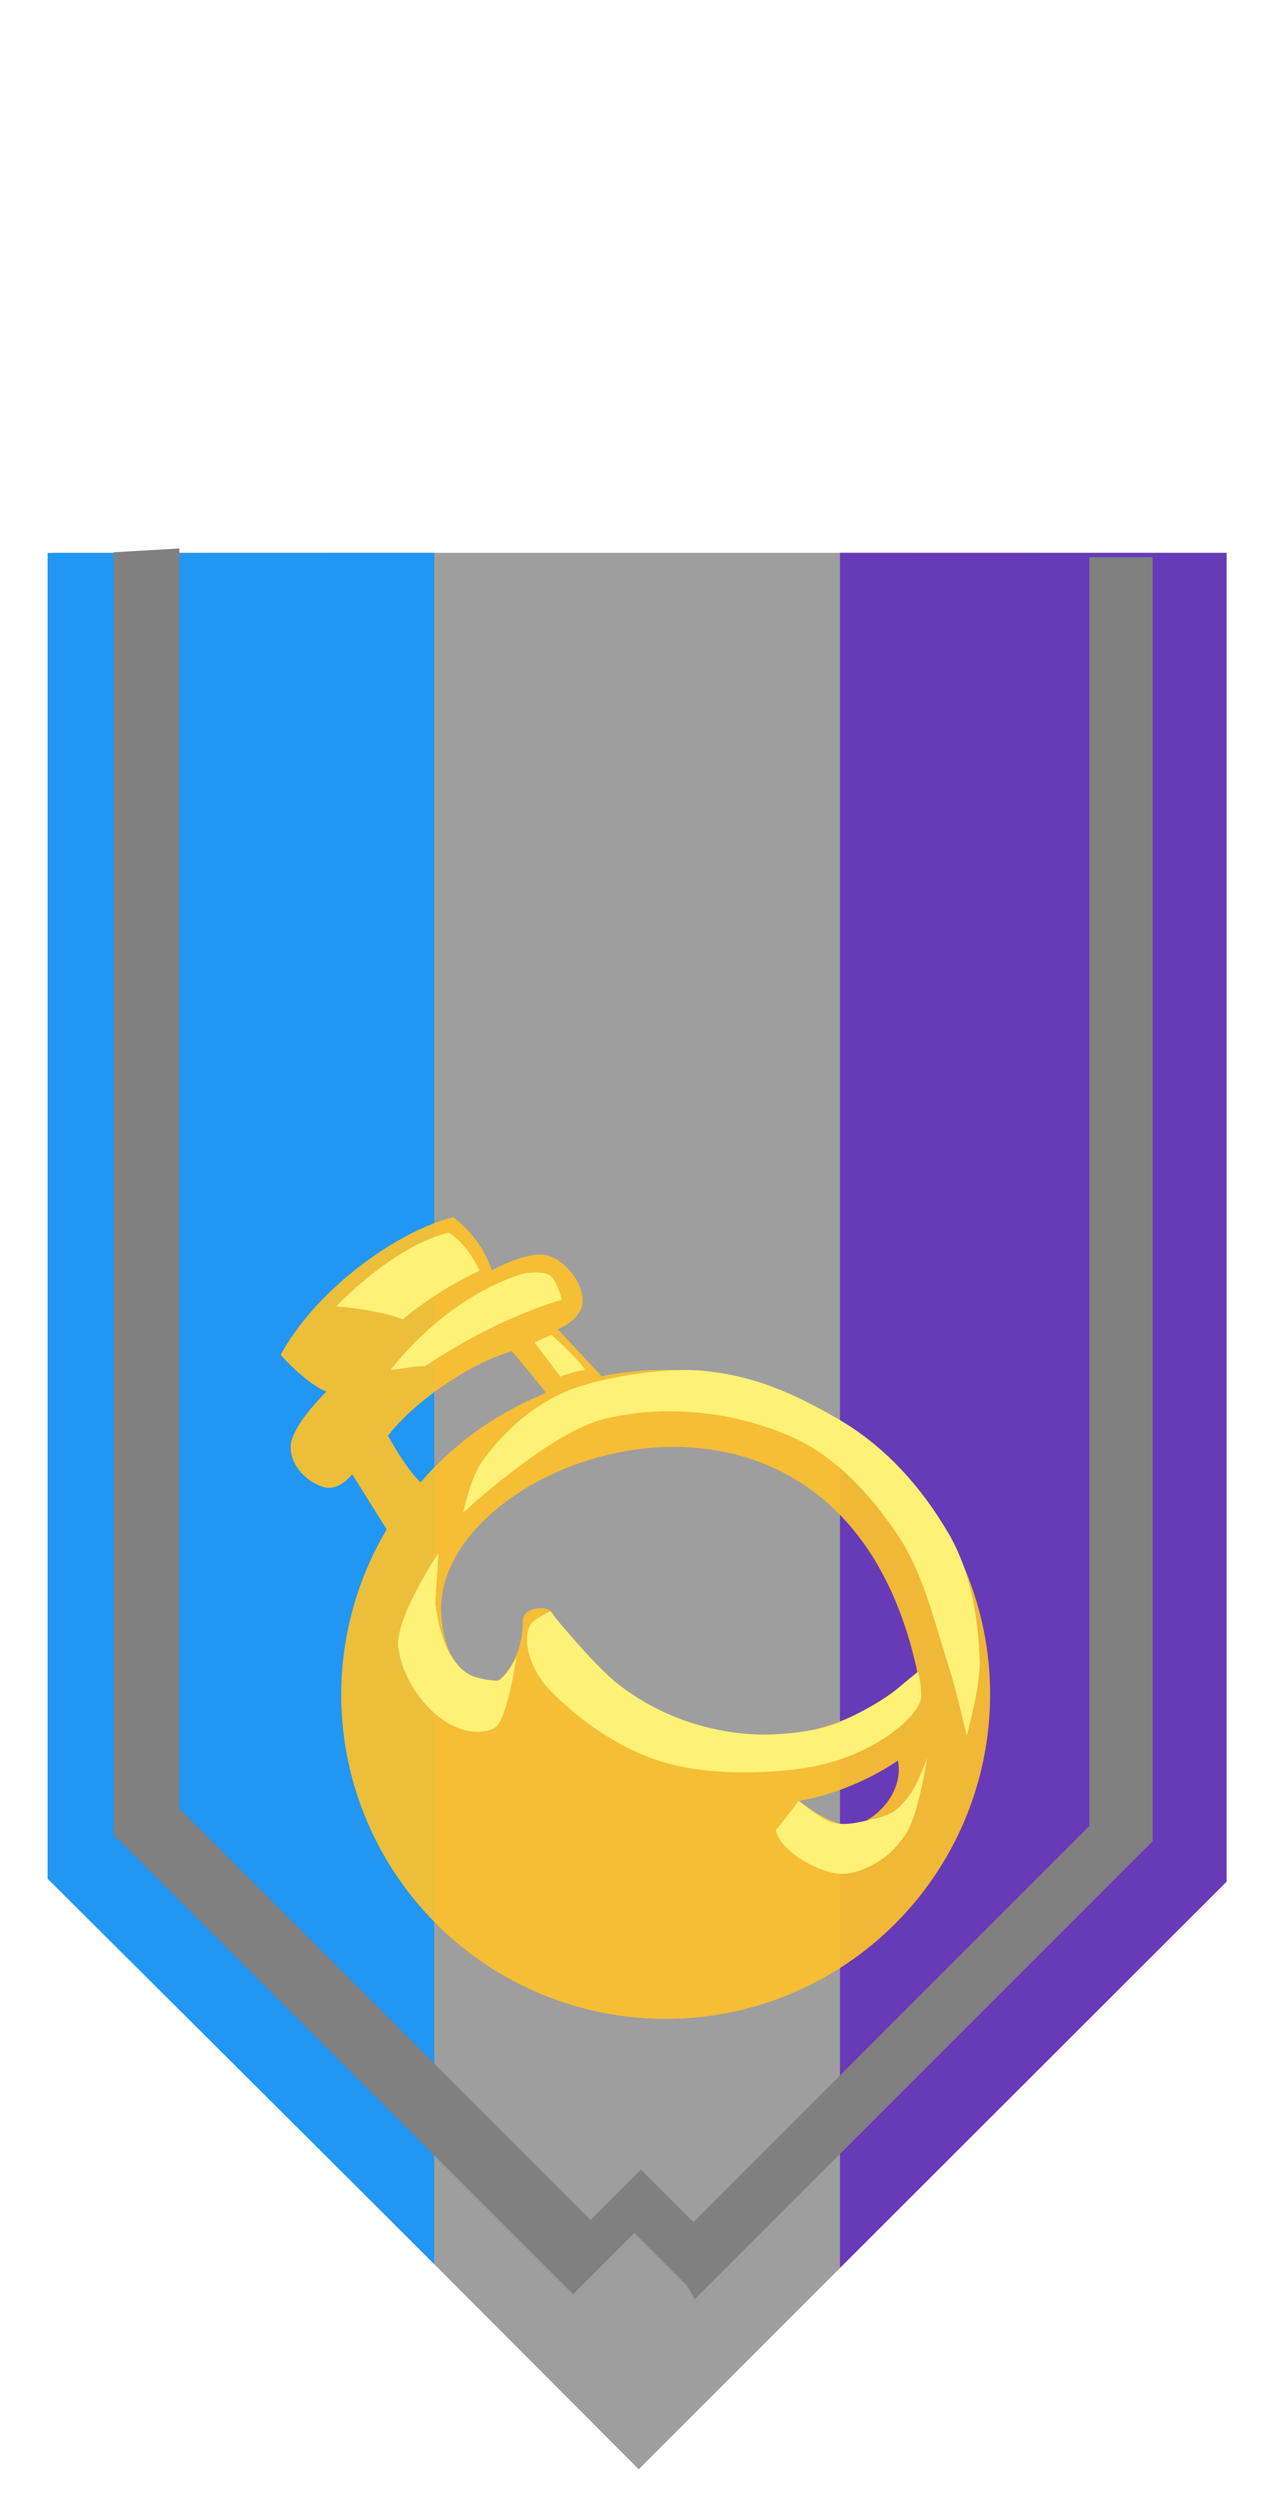 <?xml version="1.0" encoding="UTF-8" standalone="no"?>
<svg
   xmlns:dc="http://purl.org/dc/elements/1.1/"
   xmlns:cc="http://creativecommons.org/ns#"
   xmlns:rdf="http://www.w3.org/1999/02/22-rdf-syntax-ns#"
   xmlns:svg="http://www.w3.org/2000/svg"
   xmlns="http://www.w3.org/2000/svg"
   xmlns:sodipodi="http://sodipodi.sourceforge.net/DTD/sodipodi-0.dtd"
   xmlns:inkscape="http://www.inkscape.org/namespaces/inkscape"
   id="Layer_1"
   data-name="Layer 1"
   viewBox="0 0 102.312 202"
   version="1.1"
   inkscape:version="0.91 r13725"
   sodipodi:docname="icon_triclass_kabal_banner.svg"
   width="102.312"
   height="202">
  <defs
     id="defs4143">
    <filter
       style="color-interpolation-filters:sRGB;"
       inkscape:label="Drop Shadow"
       id="filter7865">
      <feFlood
         flood-opacity="0.498"
         flood-color="rgb(0,0,0)"
         result="flood"
         id="feFlood7867" />
      <feComposite
         in="flood"
         in2="SourceGraphic"
         operator="in"
         result="composite1"
         id="feComposite7869" />
      <feGaussianBlur
         in="composite1"
         stdDeviation="0.5"
         result="blur"
         id="feGaussianBlur7871" />
      <feOffset
         dx="1.38778e-016"
         dy="0"
         result="offset"
         id="feOffset7873" />
      <feComposite
         in="SourceGraphic"
         in2="offset"
         operator="over"
         result="composite2"
         id="feComposite7875" />
    </filter>
  </defs>
  <sodipodi:namedview
     pagecolor="#ffffff"
     bordercolor="#666666"
     borderopacity="1"
     objecttolerance="10"
     gridtolerance="10"
     guidetolerance="10"
     inkscape:pageopacity="0"
     inkscape:pageshadow="2"
     inkscape:window-width="1680"
     inkscape:window-height="987"
     id="namedview4145"
     showgrid="false"
     fit-margin-top="10"
     fit-margin-bottom="10"
     fit-margin-left="14"
     fit-margin-right="14"
     inkscape:zoom="2"
     inkscape:cx="-170.63566"
     inkscape:cy="153.55135"
     inkscape:window-x="-8"
     inkscape:window-y="-8"
     inkscape:window-maximized="1"
     inkscape:current-layer="Layer_1"
     borderlayer="true"
     showguides="false"
     units="px">
    <sodipodi:guide
       position="51.619,228.042"
       orientation="-101.246,0"
       id="guide4158" />
    <sodipodi:guide
       position="-97.067,49.991"
       orientation="0,-102.312"
       id="guide4160" />
  </sodipodi:namedview>
  <title
     id="title4141">icon-classic</title>
  <path
     style="fill:#ffc107;fill-opacity:1;fill-rule:evenodd;stroke:none;stroke-width:1px;stroke-linecap:butt;stroke-linejoin:miter;stroke-opacity:1"
     d="m 240.217,-140.378 -0.008,51.988 c 4.753,-6.762 12.373,-6.111 13.487,-17.94 0.907,-6.882 -9.289,-20.557 -13.479,-34.048 z"
     id="path4157"
     inkscape:connector-curvature="0"
     sodipodi:nodetypes="cccc" />
  <path
     style="fill:#ffc107;fill-opacity:1;fill-rule:evenodd;stroke:none;stroke-width:1px;stroke-linecap:butt;stroke-linejoin:miter;stroke-opacity:1"
     d="m 242.588,-78.739 c -3.089,-11.92 23.576,-12.337 12.963,-38.309 1.548,-4.123 16.153,-18.224 27.62,-10.924 -25.428,4.414 -13.058,19.407 -18.344,30.711 -6.524,10.48 -15.027,6.326 -22.239,18.522 z"
     id="path4159"
     inkscape:connector-curvature="0"
     sodipodi:nodetypes="ccccc" />
  <path
     style="fill:#ffc107;fill-opacity:1;fill-rule:evenodd;stroke:none;stroke-width:1px;stroke-linecap:butt;stroke-linejoin:miter;stroke-opacity:1"
     d="m 253.077,-120.345 c 0,0 -0.771,-8.991 5.771,-14.222 -6.856,1.777 -10.306,7.008 -10.306,7.008 1.103,4.379 4.535,7.214 4.535,7.214 z"
     id="path4161"
     inkscape:connector-curvature="0"
     sodipodi:nodetypes="cccc" />
  <path
     style="fill:#ff6f00;fill-opacity:1;fill-rule:evenodd;stroke:none;stroke-width:1px;stroke-linecap:butt;stroke-linejoin:miter;stroke-opacity:1"
     d="m 283.17,-127.972 c -15.667,9.141 -2.187,24.868 -11.336,34.421 -12.654,13.47 -20.51,3.828 -29.269,14.84 5.258,-11.866 17.52,-9.531 22.055,-18.55 5.359,-9.638 -7.124,-26.588 18.55,-30.711 z"
     id="path4163"
     inkscape:connector-curvature="0"
     sodipodi:nodetypes="ccccc" />
  <path
     style="fill:#ff6f00;fill-opacity:1;fill-rule:evenodd;stroke:none;stroke-width:1px;stroke-linecap:butt;stroke-linejoin:miter;stroke-opacity:1"
     d="m 253.078,-120.344 c -0.782,-9.387 5.77,-14.223 5.77,-14.223 -1.52,5.496 -0.618,9.687 -0.618,9.687 0,0 -3.035,1.4 -5.152,4.535 z"
     id="path4165"
     inkscape:connector-curvature="0"
     sodipodi:nodetypes="cccc" />
  <path
     style="fill:#ff6f00;fill-opacity:1;fill-rule:evenodd;stroke:none;stroke-width:1px;stroke-linecap:butt;stroke-linejoin:miter;stroke-opacity:1"
     d="m 240.223,-140.394 -0.008,52.004 c -4.753,-6.762 -12.288,-6.166 -13.401,-17.995 -0.907,-6.882 9.219,-20.518 13.408,-34.009 z"
     id="path4157-5"
     inkscape:connector-curvature="0"
     sodipodi:nodetypes="cccc" />
  <path
     style="fill:#ffc107;fill-opacity:1;fill-rule:evenodd;stroke:none;stroke-width:1px;stroke-linecap:butt;stroke-linejoin:miter;stroke-opacity:1"
     d="m 237.942,-78.769 c 3.089,-11.92 -23.595,-12.363 -12.983,-38.334 -1.548,-4.123 -16.153,-18.224 -27.62,-10.924 25.428,4.414 13.058,19.407 18.344,30.711 6.524,10.48 15.047,6.351 22.258,18.547 z"
     id="path4159-8"
     inkscape:connector-curvature="0"
     sodipodi:nodetypes="ccccc" />
  <path
     style="fill:#ffc107;fill-opacity:1;fill-rule:evenodd;stroke:none;stroke-width:1px;stroke-linecap:butt;stroke-linejoin:miter;stroke-opacity:1"
     d="m 227.433,-120.401 c 0,0 0.771,-8.991 -5.771,-14.222 6.856,1.777 10.306,7.008 10.306,7.008 -1.103,4.379 -4.535,7.214 -4.535,7.214 z"
     id="path4161-5"
     inkscape:connector-curvature="0"
     sodipodi:nodetypes="cccc" />
  <path
     style="fill:#ff6f00;fill-opacity:1;fill-rule:evenodd;stroke:none;stroke-width:1px;stroke-linecap:butt;stroke-linejoin:miter;stroke-opacity:1"
     d="m 197.339,-128.027 c 15.461,9.348 2.187,24.868 11.336,34.421 12.654,13.47 20.51,3.828 29.269,14.84 -5.258,-11.866 -17.52,-9.531 -22.054,-18.55 -5.359,-9.638 7.315,-26.455 -18.551,-30.711 z"
     id="path4163-7"
     inkscape:connector-curvature="0"
     sodipodi:nodetypes="ccccc" />
  <path
     style="fill:#ff6f00;fill-opacity:1;fill-rule:evenodd;stroke:none;stroke-width:1px;stroke-linecap:butt;stroke-linejoin:miter;stroke-opacity:1"
     d="m 227.451,-120.404 c 0.375,-9.856 -5.79,-14.219 -5.79,-14.219 1.52,5.496 0.618,9.687 0.618,9.687 0,0 3.054,1.396 5.172,4.532 z"
     id="path4165-6"
     inkscape:connector-curvature="0"
     sodipodi:nodetypes="cccc" />
  <path
     style="fill:#ff6f00;fill-opacity:1;fill-rule:evenodd;stroke:none;stroke-width:1px;stroke-linecap:butt;stroke-linejoin:miter;stroke-opacity:1"
     d="m 305.47,-79.605 c 0.19,-2.565 2.728,-4.21 4.389,-4.264 4.313,2.155 10.805,8.422 12.758,12.926 0.009,1.853 -2.634,4.48 -4.243,4.419 -4.791,-3.596 -9.029,-7.334 -12.905,-13.081 z"
     id="path4216"
     inkscape:connector-curvature="0"
     sodipodi:nodetypes="ccccc" />
  <path
     style="fill:#ff6f00;fill-opacity:1;fill-rule:evenodd;stroke:none;stroke-width:1px;stroke-linecap:butt;stroke-linejoin:miter;stroke-opacity:1"
     d="m 363.453,-71.827 c 1.316,-4.084 9.362,-10.557 12.905,-11.49 2.543,0.567 3.656,2.304 4.243,4.596 -1.788,2.917 -8.894,9.954 -12.728,11.667 -2.334,-0.412 -4.11,-2.064 -4.419,-4.773 z"
     id="path4218"
     inkscape:connector-curvature="0"
     sodipodi:nodetypes="ccccc" />
  <path
     style="fill:#ff6f00;fill-opacity:1;fill-rule:evenodd;stroke:none;stroke-width:1px;stroke-linecap:butt;stroke-linejoin:miter;stroke-opacity:1"
     d="m 315.37,-84.732 13.081,-14.496 11.49,8.485 c 0,0 -8.776,7.864 -16.263,13.965 -3.488,-4.586 -8.309,-7.955 -8.309,-7.955 z"
     id="path4220"
     inkscape:connector-curvature="0"
     sodipodi:nodetypes="ccccc" />
  <path
     style="fill:#ff6f00;fill-opacity:1;fill-rule:evenodd;stroke:none;stroke-width:1px;stroke-linecap:butt;stroke-linejoin:miter;stroke-opacity:1"
     d="m 357.796,-104.531 c 3.528,-1.816 15.203,-12.728 15.203,-12.728 0,0 4.789,1.66 7.425,7.071 3.254,-7.936 -3.182,-12.021 -3.182,-12.021 0,0 5.818,-12.355 -9.016,-16.794 -2.548,-8.328 -7.778,-9.546 -7.778,-9.546 1.854,8.036 1.591,11.314 1.591,11.314 l -6.01,5.127 c 0,0 -4.151,-2.965 -9.723,-2.121 4.328,3.76 5.48,6.01 5.48,6.01 l -6.541,7.248 c 0,0 6.459,8.269 12.551,16.44 z"
     id="path4222"
     inkscape:connector-curvature="0"
     sodipodi:nodetypes="cccccccccccc" />
  <path
     style="fill:#ff6f00;fill-opacity:1;fill-rule:evenodd;stroke:none;stroke-width:1px;stroke-linecap:butt;stroke-linejoin:miter;stroke-opacity:1"
     d="m 362.215,-76.954 c 3.057,-4.017 8.485,-7.248 8.485,-7.248 0,0 -24.495,-27.483 -39.244,-47.376 0.984,-8.58 4.95,-15.026 4.95,-15.026 0,0 -7.38,1.648 -12.551,9.016 -14.54,-4.123 -16.794,10.43 -16.794,10.43 0,0 -6.116,1.289 -7.248,7.248 4.525,-2.35 9.546,-1.591 9.546,-1.591 l 2.828,3.359 c 0,0 -4.44,4.171 -2.652,15.026 3.203,-5.762 8.485,-9.899 8.485,-9.899 0,0 20.1,16.214 44.194,36.062 z"
     id="path4224"
     inkscape:connector-curvature="0"
     sodipodi:nodetypes="cccccccccccc" />
  <path
     style="fill:#ffc107;fill-opacity:1;fill-rule:evenodd;stroke:none;stroke-width:1px;stroke-linecap:butt;stroke-linejoin:miter;stroke-opacity:1"
     d="m 335.16,-145.949 c -5.416,2.285 -9.438,7.75 -9.438,7.75 l 3.688,3.75 c 0,0 0.353,-5.972 5.75,-11.5 z"
     id="path4226"
     inkscape:connector-curvature="0"
     sodipodi:nodetypes="cccc" />
  <path
     style="fill:#ffc107;fill-opacity:1;fill-rule:evenodd;stroke:none;stroke-width:1px;stroke-linecap:butt;stroke-linejoin:miter;stroke-opacity:1"
     d="m 300.54,-120.767 c 1.981,-3.68 5.867,-5.144 5.867,-5.144 l 0.306,2.102 c 0,0 -3.554,0.772 -6.173,3.043 z"
     id="path4228"
     inkscape:connector-curvature="0"
     sodipodi:nodetypes="cccc" />
  <path
     style="fill:#ffc107;fill-opacity:1;fill-rule:evenodd;stroke:none;stroke-width:1px;stroke-linecap:butt;stroke-linejoin:miter;stroke-opacity:1"
     d="m 309.681,-104.555 c -0.202,-6.169 3.037,-11.555 3.037,-11.555 l 3.005,2.917 c 0,0 -3.587,3.405 -6.043,8.638 z"
     id="path4230"
     inkscape:connector-curvature="0"
     sodipodi:nodetypes="cccc" />
  <path
     style="fill:#ffc107;fill-opacity:1;fill-rule:evenodd;stroke:none;stroke-width:1px;stroke-linecap:butt;stroke-linejoin:miter;stroke-opacity:1"
     d="m 367.696,-85.439 c 0,0 -31.091,-35.839 -44.371,-50.381 -2.231,-1.107 -6.674,-0.896 -8.662,1.237 -1.691,1.815 -2.454,3.779 -1.237,6.894 6.961,-0.243 50.823,44.636 50.823,44.636 1.566,-1.384 3.447,-2.386 3.447,-2.386 z"
     id="path4232"
     inkscape:connector-curvature="0"
     sodipodi:nodetypes="ccsccc" />
  <path
     style="fill:#ffc107;fill-opacity:1;fill-rule:evenodd;stroke:none;stroke-width:1px;stroke-linecap:butt;stroke-linejoin:miter;stroke-opacity:1"
     d="m 380.41,-112.449 c 0.348,-5.906 -3.438,-9.062 -3.438,-9.062 l -1.812,2.625 c 0,0 3.464,2.093 5.25,6.438 z"
     id="path4234"
     inkscape:connector-curvature="0"
     sodipodi:nodetypes="cccc" />
  <path
     style="fill:#ffc107;fill-opacity:1;fill-rule:evenodd;stroke:none;stroke-width:1px;stroke-linecap:butt;stroke-linejoin:miter;stroke-opacity:1"
     d="m 361.348,-147.449 c 4.383,3.068 5.812,7.688 5.812,7.688 l -3.375,1.438 c 0,0 -0.191,-4.526 -2.438,-9.125 z"
     id="path4236"
     inkscape:connector-curvature="0"
     sodipodi:nodetypes="cccc" />
  <path
     style="fill:#ffc107;fill-opacity:1;fill-rule:evenodd;stroke:none;stroke-width:1px;stroke-linecap:butt;stroke-linejoin:miter;stroke-opacity:1"
     d="m 348.16,-133.824 c 4.02,0.277 7.438,2.375 7.438,2.375 l -2.25,2 c 0,0 -1.208,-2.246 -5.188,-4.375 z"
     id="path4238"
     inkscape:connector-curvature="0"
     sodipodi:nodetypes="cccc" />
  <path
     style="fill:#ffc107;fill-opacity:1;fill-rule:evenodd;stroke:none;stroke-width:1px;stroke-linecap:butt;stroke-linejoin:miter;stroke-opacity:1"
     d="m 349.285,-120.699 c 0,0 9.492,-11.614 15.938,-15.062 1.809,-0.968 4.027,-1.937 6,-1.375 2.65,0.754 5.875,5.812 5.875,5.812 0,0 -2.436,0.048 -3.5,0.562 -7.17,3.465 -17.625,16.125 -17.625,16.125 l -0.5,0.438 z"
     id="path4240"
     inkscape:connector-curvature="0"
     sodipodi:nodetypes="csscsccc" />
  <path
     style="fill:#ffc107;fill-opacity:1;fill-rule:evenodd;stroke:none;stroke-width:1px;stroke-linecap:butt;stroke-linejoin:miter;stroke-opacity:1"
     d="m 328.428,-98.465 -0.584,1.302 1.816,1.526 -10.375,10.5 c 0,0 2.268,1.406 4.125,3.312 5.172,-5.253 10.812,-10.625 10.812,-10.625 l 3.25,2.375 1.46,-0.595 z"
     id="path4242"
     inkscape:connector-curvature="0"
     sodipodi:nodetypes="ccccccccc" />
  <path
     style="fill:#ffc107;fill-opacity:1;fill-rule:evenodd;stroke:none;stroke-width:1px;stroke-linecap:butt;stroke-linejoin:miter;stroke-opacity:1"
     d="m 310.785,-82.324 c 0,0 8.246,6.591 9.875,9 -0.246,1.846 -1.75,1.938 -1.75,1.938 l -9.062,-9.312 c 0,0 -0.369,-1.604 0.188,-1.938 0.232,-0.139 0.75,0.312 0.75,0.312 z"
     id="path4244"
     inkscape:connector-curvature="0"
     sodipodi:nodetypes="ccccsc" />
  <path
     style="fill:#ffc107;fill-opacity:1;fill-rule:evenodd;stroke:none;stroke-width:1px;stroke-linecap:butt;stroke-linejoin:miter;stroke-opacity:1"
     d="m 376.035,-82.387 c -2.143,0.708 -8.57,5.288 -9.812,7.688 0.758,2.65 2.688,2.75 2.688,2.75 2.694,-1.662 7.859,-5.818 9.438,-8.5 -0.547,-0.807 -0.67,-1.27 -2.312,-1.938 z"
     id="path4246"
     inkscape:connector-curvature="0"
     sodipodi:nodetypes="ccccc" />
  <g
     transform="translate(-507.999,-1163.361)"
     id="layer1"
     inkscape:label="Layer 1">
    <path
       inkscape:transform-center-y="13.974946"
       d="m 148.41,1036.211 -48.411,-83.85 96.821,0 z"
       inkscape:randomized="0"
       inkscape:rounded="0"
       inkscape:flatsided="true"
       sodipodi:arg2="2.6179939"
       sodipodi:arg1="1.5707963"
       sodipodi:r2="27.949892"
       sodipodi:r1="55.899784"
       sodipodi:cy="980.3114"
       sodipodi:cx="148.41016"
       sodipodi:sides="3"
       id="path4275-69"
       style="fill:#808080;fill-opacity:1;stroke:none;stroke-width:0.999;stroke-linecap:square;stroke-linejoin:miter;stroke-miterlimit:4;stroke-dasharray:none;stroke-opacity:1"
       sodipodi:type="star" />
    <path
       inkscape:transform-center-y="13.974946"
       d="m 51.588,1036.21 -48.411,-83.85 96.821,0 z"
       inkscape:randomized="0"
       inkscape:rounded="0"
       inkscape:flatsided="true"
       sodipodi:arg2="2.6179939"
       sodipodi:arg1="1.5707963"
       sodipodi:r2="27.949892"
       sodipodi:r1="55.899784"
       sodipodi:cy="980.31024"
       sodipodi:cx="51.587837"
       sodipodi:sides="3"
       id="path4275-3"
       style="fill:#c0c0c0;fill-opacity:1;stroke:none;stroke-width:0.999;stroke-linecap:square;stroke-linejoin:miter;stroke-miterlimit:4;stroke-dasharray:none;stroke-opacity:1"
       sodipodi:type="star" />
    <path
       inkscape:transform-center-y="13.974946"
       d="m 100,952.364 -48.411,-83.85 96.821,0 z"
       inkscape:randomized="0"
       inkscape:rounded="0"
       inkscape:flatsided="true"
       sodipodi:arg2="2.6179939"
       sodipodi:arg1="1.5707963"
       sodipodi:r2="27.949892"
       sodipodi:r1="55.899784"
       sodipodi:cy="896.46375"
       sodipodi:cx="100"
       sodipodi:sides="3"
       id="path4275-39"
       style="fill:#c0c0c0;fill-opacity:1;stroke:none;stroke-width:0.999;stroke-linecap:square;stroke-linejoin:miter;stroke-miterlimit:4;stroke-dasharray:none;stroke-opacity:1"
       sodipodi:type="star" />
    <path
       transform="matrix(0.5,0.866,-0.866,0.5,941.287,564.794)"
       inkscape:transform-center-y="-13.97494"
       d="m -36.59,1006.211 -48.411,-83.85 96.821,0 z"
       inkscape:randomized="0"
       inkscape:rounded="0"
       inkscape:flatsided="true"
       sodipodi:arg2="2.6179939"
       sodipodi:arg1="1.5707963"
       sodipodi:r2="27.949892"
       sodipodi:r1="55.899784"
       sodipodi:cy="950.3114"
       sodipodi:cx="-36.58984"
       sodipodi:sides="3"
       id="path4275-6"
       style="fill:#9c9c9c;fill-opacity:1;stroke:none;stroke-width:0.999;stroke-linecap:square;stroke-linejoin:miter;stroke-miterlimit:4;stroke-dasharray:none;stroke-opacity:1"
       sodipodi:type="star" />
    <path
       transform="matrix(0.5,0.866,-0.866,0.5,941.287,564.794)"
       inkscape:transform-center-y="-13.974939"
       d="m -133.412,1006.21 -48.411,-83.85 96.821,0 z"
       inkscape:randomized="0"
       inkscape:rounded="0"
       inkscape:flatsided="true"
       sodipodi:arg2="2.6179939"
       sodipodi:arg1="1.5707963"
       sodipodi:r2="27.949892"
       sodipodi:r1="55.899784"
       sodipodi:cy="950.31024"
       sodipodi:cx="-133.41216"
       sodipodi:sides="3"
       id="path4275-3-7"
       style="fill:#ffffff;fill-opacity:1;stroke:none;stroke-width:0.999;stroke-linecap:square;stroke-linejoin:miter;stroke-miterlimit:4;stroke-dasharray:none;stroke-opacity:1"
       sodipodi:type="star" />
    <path
       transform="matrix(0.5,0.866,-0.866,0.5,941.287,564.794)"
       inkscape:transform-center-y="-13.97494"
       d="m -85,922.364 -48.411,-83.85 96.821,0 z"
       inkscape:randomized="0"
       inkscape:rounded="0"
       inkscape:flatsided="true"
       sodipodi:arg2="2.6179939"
       sodipodi:arg1="1.5707963"
       sodipodi:r2="27.949892"
       sodipodi:r1="55.899784"
       sodipodi:cy="866.46375"
       sodipodi:cx="-84.999992"
       sodipodi:sides="3"
       id="path4275-39-2"
       style="fill:#9c9c9c;fill-opacity:1;stroke:none;stroke-width:0.999;stroke-linecap:square;stroke-linejoin:miter;stroke-miterlimit:4;stroke-dasharray:none;stroke-opacity:1"
       sodipodi:type="star" />
  </g>
  <path
     style="fill:#9e9e9e;fill-rule:evenodd;stroke:none;stroke-width:1px;stroke-linecap:butt;stroke-linejoin:miter;stroke-opacity:1;fill-opacity:1"
     d="m 51.619,199.525 47.516,-47.516 0,-107.34 -94.892,0 0,107.34 z"
     id="path4340"
     inkscape:connector-curvature="0" />
  <path
     style="fill:#673ab7;fill-opacity:1;fill-rule:evenodd;stroke:none;stroke-width:1px;stroke-linecap:butt;stroke-linejoin:miter;stroke-opacity:1"
     d="m 67.882,44.668 0,138.582 31.241,-31.201 0,-107.373 z"
     id="path4344"
     inkscape:connector-curvature="0" />
  <path
     style="fill:#2196f3;fill-opacity:1;fill-rule:evenodd;stroke:none;stroke-width:1px;stroke-linecap:butt;stroke-linejoin:miter;stroke-opacity:1"
     d="m 35.089,44.67 0,138.262 -31.241,-31.129 0,-107.125 z"
     id="path4344-1"
     inkscape:connector-curvature="0" />
  <g
     id="g7804"
     style="filter:url(#filter7865)">
    <path
       inkscape:connector-curvature="0"
       id="path4259"
       d="m 36.62,98.357 c -4.275,1.029 -10.949,5.629 -13.941,11.124 2.357,2.558 3.707,2.966 3.707,2.966 0,0 -2.88,2.763 -2.896,4.459 -0.015,1.696 1.571,3.003 2.766,3.279 1.196,0.276 2.206,-1.064 2.206,-1.064 L 31.25,123.58 a 26.22,26.22 0 0 0 -3.676,13.329 26.22,26.22 0 0 0 26.22,26.22 26.22,26.22 0 0 0 26.22,-26.22 26.22,26.22 0 0 0 -26.22,-26.22 26.22,26.22 0 0 0 -5.17,0.516 l -3.549,-3.802 c 0,0 1.835,-0.706 1.998,-2.086 0.162,-1.38 -1.168,-3.331 -2.738,-3.846 -1.57,-0.515 -4.598,1.186 -4.598,1.186 0,0 -0.628,-2.446 -3.115,-4.302 z m 4.747,10.827 c 1.631,1.892 2.523,3.058 2.765,3.376 a 26.22,26.22 0 0 0 -10.137,7.209 c -0.241,-0.211 -1.151,-1.099 -2.64,-3.761 2.121,-2.731 6.508,-5.807 10.013,-6.824 z m 12.88,7.731 c 8.361,-0.079 16.999,4.667 19.892,18.211 -12.493,11.335 -26.99,1.19 -29.436,-4.733 -0.27,-0.705 -2.282,-0.592 -2.447,0.446 0.033,3.58 -2.078,5.071 -2.098,5.021 0,0 -4.363,0.575 -4.51,-5.873 8.39e-4,-6.696 9.122,-12.982 18.598,-13.072 z m 18.319,25.343 c 0.46,2.397 -1.48,4.571 -3.251,5.144 -1.771,0.573 -4.72,-1.893 -4.72,-1.893 0,0 3.951,-0.531 7.971,-3.251 z"
       style="opacity:0.929;fill:#fbc02d;fill-opacity:1;stroke:none;stroke-width:0;stroke-linecap:square;stroke-linejoin:miter;stroke-miterlimit:4;stroke-dasharray:none;stroke-opacity:1" />
    <path
       sodipodi:nodetypes="ccccc"
       inkscape:connector-curvature="0"
       id="path4273"
       d="m 36.274,99.598 c -4.6,1.122 -9.095,5.96 -9.095,5.96 0,0 3.488,0.269 5.357,1.047 3.204,-2.633 6.217,-3.923 6.217,-3.923 0,0 -0.921,-2.13 -2.48,-3.084 z"
       style="fill:#fff176;fill-opacity:1;fill-rule:evenodd;stroke:none;stroke-width:1px;stroke-linecap:butt;stroke-linejoin:miter;stroke-opacity:1" />
    <path
       sodipodi:nodetypes="cccccc"
       inkscape:connector-curvature="0"
       id="path4275"
       d="m 31.56,110.69 c 5.277,-6.598 10.907,-7.81 10.907,-7.81 0,0 1.51,-0.273 2.072,0.271 0.562,0.544 0.864,1.875 0.864,1.875 0,0 -4.951,1.28 -11.079,5.38 -0.863,-0.053 -1.664,0.207 -2.765,0.284 z"
       style="fill:#fff176;fill-opacity:1;fill-rule:evenodd;stroke:none;stroke-width:1px;stroke-linecap:butt;stroke-linejoin:miter;stroke-opacity:1" />
    <path
       sodipodi:nodetypes="ccccc"
       inkscape:connector-curvature="0"
       id="path4277"
       d="m 43.208,108.482 1.345,-0.629 c 0,0 2.002,1.737 2.738,2.837 -1.006,0.136 -2.012,0.542 -2.012,0.542 z"
       style="fill:#fff176;fill-opacity:1;fill-rule:evenodd;stroke:none;stroke-width:1px;stroke-linecap:butt;stroke-linejoin:miter;stroke-opacity:1" />
    <path
       sodipodi:nodetypes="csssscssssssc"
       inkscape:connector-curvature="0"
       id="path4279"
       d="m 37.433,122.226 c 0,0 6.926,-6.445 11.327,-7.551 4.973,-1.25 10.633,-0.627 15.312,1.468 3.477,1.557 6.242,4.615 8.39,7.761 2.16,3.163 3.013,7.054 4.195,10.698 0.602,1.855 1.468,5.663 1.468,5.663 0,0 1.12,-4.027 1.049,-6.083 -0.122,-3.525 -0.735,-7.234 -2.517,-10.278 -2.224,-3.799 -5.159,-7.073 -8.972,-9.273 -3.544,-2.045 -6.704,-3.454 -10.775,-3.862 -2.935,-0.294 -7.675,0.409 -10.457,1.389 -3,1.056 -5.752,3.408 -7.551,6.03 -0.931,1.357 -1.468,4.038 -1.468,4.038 z"
       style="fill:#fff176;fill-opacity:1;fill-rule:evenodd;stroke:none;stroke-width:1px;stroke-linecap:butt;stroke-linejoin:miter;stroke-opacity:1" />
    <path
       sodipodi:nodetypes="cssscsscc"
       inkscape:connector-curvature="0"
       id="path4281"
       d="m 35.44,125.477 c 0,0 -3.575,5.334 -3.251,7.656 0.335,2.401 1.92,4.814 3.985,6.083 1.079,0.663 2.655,1.01 3.776,0.42 1.051,-0.554 1.783,-5.716 1.783,-5.716 0,0 -1.003,1.946 -1.626,1.888 -1.838,-0.173 -2.704,-0.473 -3.671,-2.045 -1.006,-1.635 -1.259,-4.248 -1.259,-4.248 z"
       style="fill:#fff176;fill-opacity:1;fill-rule:evenodd;stroke:none;stroke-width:1px;stroke-linecap:butt;stroke-linejoin:miter;stroke-opacity:1" />
    <path
       sodipodi:nodetypes="cssssscsssssssc"
       inkscape:connector-curvature="0"
       id="path4283"
       d="m 44.46,130.197 c 0,0 3.489,4.346 5.611,5.978 2.033,1.563 4.437,2.724 6.922,3.356 2.917,0.742 5.367,0.795 8.338,0.315 1.923,-0.311 3.12,-0.892 4.824,-1.835 0.918,-0.508 1.777,-1.043 2.57,-1.73 0.299,-0.259 1.468,-1.206 1.468,-1.206 0,0 0.447,1.825 0.157,2.465 -0.745,1.644 -2.987,3.102 -4.615,3.881 -2.816,1.347 -5.689,1.704 -8.81,1.783 -2.866,0.073 -5.931,-0.214 -8.6,-1.259 -2.859,-1.119 -5.604,-3.06 -7.761,-5.244 -0.902,-0.913 -1.625,-2.1 -1.888,-3.356 -0.144,-0.688 -0.152,-1.495 0.21,-2.098 0.26,-0.432 1.573,-1.049 1.573,-1.049 z"
       style="fill:#fff176;fill-opacity:1;fill-rule:evenodd;stroke:none;stroke-width:1px;stroke-linecap:butt;stroke-linejoin:miter;stroke-opacity:1" />
    <path
       sodipodi:nodetypes="csssscssscc"
       inkscape:connector-curvature="0"
       id="path4285"
       d="m 64.544,145.509 c 0,0 1.727,1.43 2.674,1.73 0.935,0.297 1.98,0.062 2.937,-0.157 0.734,-0.169 1.469,-0.32 2.098,-0.734 0.578,-0.381 0.959,-0.907 1.363,-1.468 0.548,-0.761 1.311,-2.832 1.311,-2.832 0,0 -0.67,4.411 -1.626,5.978 -0.618,1.013 -1.489,1.924 -2.517,2.517 -0.94,0.542 -2.071,0.984 -3.146,0.839 -1.925,-0.259 -4.698,-1.99 -4.929,-3.513 1.08,-1.313 1.835,-2.36 1.835,-2.36 z"
       style="fill:#fff176;fill-opacity:1;fill-rule:evenodd;stroke:none;stroke-width:1px;stroke-linecap:butt;stroke-linejoin:miter;stroke-opacity:1" />
  </g>
  <path
     style="fill:#808080;fill-rule:evenodd;stroke:none;stroke-width:1px;stroke-linecap:butt;stroke-linejoin:miter;stroke-opacity:1;fill-opacity:1"
     d="m 9.187,44.625 0,103.635 37.126,37.126 4.952,-4.952 4.243,4.243 0.636,1.102 37.002,-37.002 0,-103.753 -5.112,0 0,102.53 -31.997,31.997 -4.243,-4.243 -4.066,4.066 -33.234,-33.234 0,-101.823 z"
     id="path4361"
     inkscape:connector-curvature="0" />
  <g
     transform="matrix(-0.499,0,0,0.499,-6.683,-530.618)"
     id="layer1-4"
     inkscape:label="Layer 1">
    <path
       inkscape:transform-center-y="13.974946"
       d="m 148.41,1036.211 -48.411,-83.85 96.821,0 z"
       inkscape:randomized="0"
       inkscape:rounded="0"
       inkscape:flatsided="true"
       sodipodi:arg2="2.6179939"
       sodipodi:arg1="1.5707963"
       sodipodi:r2="27.949892"
       sodipodi:r1="55.899784"
       sodipodi:cy="980.3114"
       sodipodi:cx="148.41016"
       sodipodi:sides="3"
       id="path4275-1"
       style="fill:#095998;fill-opacity:1;stroke:none;stroke-width:0.999;stroke-linecap:square;stroke-linejoin:miter;stroke-miterlimit:4;stroke-dasharray:none;stroke-opacity:1"
       sodipodi:type="star" />
    <path
       inkscape:transform-center-y="13.974946"
       d="m 51.588,1036.21 -48.411,-83.85 96.821,0 z"
       inkscape:randomized="0"
       inkscape:rounded="0"
       inkscape:flatsided="true"
       sodipodi:arg2="2.6179939"
       sodipodi:arg1="1.5707963"
       sodipodi:r2="27.949892"
       sodipodi:r1="55.899784"
       sodipodi:cy="980.31024"
       sodipodi:cx="51.587837"
       sodipodi:sides="3"
       id="path4275-3-3"
       style="fill:#2196f3;fill-opacity:1;stroke:none;stroke-width:0.999;stroke-linecap:square;stroke-linejoin:miter;stroke-miterlimit:4;stroke-dasharray:none;stroke-opacity:1"
       sodipodi:type="star" />
    <path
       inkscape:transform-center-y="13.974946"
       d="m 100,952.364 -48.411,-83.85 96.821,0 z"
       inkscape:randomized="0"
       inkscape:rounded="0"
       inkscape:flatsided="true"
       sodipodi:arg2="2.6179939"
       sodipodi:arg1="1.5707963"
       sodipodi:r2="27.949892"
       sodipodi:r1="55.899784"
       sodipodi:cy="896.46375"
       sodipodi:cx="100"
       sodipodi:sides="3"
       id="path4275-39-29"
       style="fill:#2196f3;fill-opacity:1;stroke:none;stroke-width:0.999;stroke-linecap:square;stroke-linejoin:miter;stroke-miterlimit:4;stroke-dasharray:none;stroke-opacity:1"
       sodipodi:type="star" />
    <path
       transform="matrix(0.5,0.866,-0.866,0.5,941.287,564.794)"
       inkscape:transform-center-y="-13.97494"
       d="m -36.59,1006.211 -48.411,-83.85 96.821,0 z"
       inkscape:randomized="0"
       inkscape:rounded="0"
       inkscape:flatsided="true"
       sodipodi:arg2="2.6179939"
       sodipodi:arg1="1.5707963"
       sodipodi:r2="27.949892"
       sodipodi:r1="55.899784"
       sodipodi:cy="950.3114"
       sodipodi:cx="-36.58984"
       sodipodi:sides="3"
       id="path4275-6-8"
       style="fill:#0c7cd5;fill-opacity:1;stroke:none;stroke-width:0.999;stroke-linecap:square;stroke-linejoin:miter;stroke-miterlimit:4;stroke-dasharray:none;stroke-opacity:1"
       sodipodi:type="star" />
    <path
       transform="matrix(0.5,0.866,-0.866,0.5,941.287,564.794)"
       inkscape:transform-center-y="-13.974939"
       d="m -133.412,1006.21 -48.411,-83.85 96.821,0 z"
       inkscape:randomized="0"
       inkscape:rounded="0"
       inkscape:flatsided="true"
       sodipodi:arg2="2.6179939"
       sodipodi:arg1="1.5707963"
       sodipodi:r2="27.949892"
       sodipodi:r1="55.899784"
       sodipodi:cy="950.31024"
       sodipodi:cx="-133.41216"
       sodipodi:sides="3"
       id="path4275-3-7-1"
       style="fill:#63b5f7;fill-opacity:1;stroke:none;stroke-width:0.999;stroke-linecap:square;stroke-linejoin:miter;stroke-miterlimit:4;stroke-dasharray:none;stroke-opacity:1"
       sodipodi:type="star" />
    <path
       transform="matrix(0.5,0.866,-0.866,0.5,941.287,564.794)"
       inkscape:transform-center-y="-13.97494"
       d="m -85,922.364 -48.411,-83.85 96.821,0 z"
       inkscape:randomized="0"
       inkscape:rounded="0"
       inkscape:flatsided="true"
       sodipodi:arg2="2.6179939"
       sodipodi:arg1="1.5707963"
       sodipodi:r2="27.949892"
       sodipodi:r1="55.899784"
       sodipodi:cy="866.46375"
       sodipodi:cx="-84.999992"
       sodipodi:sides="3"
       id="path4275-39-2-6"
       style="fill:#0c7cd5;fill-opacity:1;stroke:none;stroke-width:0.999;stroke-linecap:square;stroke-linejoin:miter;stroke-miterlimit:4;stroke-dasharray:none;stroke-opacity:1"
       sodipodi:type="star" />
  </g>
  <g
     transform="translate(-129.128,39.437)"
     id="g7804-6">
    <path
       inkscape:connector-curvature="0"
       id="path4259-1"
       d="m 36.62,98.357 c -4.275,1.029 -10.949,5.629 -13.941,11.124 2.357,2.558 3.707,2.966 3.707,2.966 0,0 -2.88,2.763 -2.896,4.459 -0.015,1.696 1.571,3.003 2.766,3.279 1.196,0.276 2.206,-1.064 2.206,-1.064 L 31.25,123.58 a 26.22,26.22 0 0 0 -3.676,13.329 26.22,26.22 0 0 0 26.22,26.22 26.22,26.22 0 0 0 26.22,-26.22 26.22,26.22 0 0 0 -26.22,-26.22 26.22,26.22 0 0 0 -5.17,0.516 l -3.549,-3.802 c 0,0 1.835,-0.706 1.998,-2.086 0.162,-1.38 -1.168,-3.331 -2.738,-3.846 -1.57,-0.515 -4.598,1.186 -4.598,1.186 0,0 -0.628,-2.446 -3.115,-4.302 z m 4.747,10.827 c 1.631,1.892 2.523,3.058 2.765,3.376 a 26.22,26.22 0 0 0 -10.137,7.209 c -0.241,-0.211 -1.151,-1.099 -2.64,-3.761 2.121,-2.731 6.508,-5.807 10.013,-6.824 z m 12.88,7.731 c 8.361,-0.079 16.999,4.667 19.892,18.211 -12.493,11.335 -26.99,1.19 -29.436,-4.733 -0.27,-0.705 -2.282,-0.592 -2.447,0.446 0.033,3.58 -2.078,5.071 -2.098,5.021 0,0 -4.363,0.575 -4.51,-5.873 8.39e-4,-6.696 9.122,-12.982 18.598,-13.072 z m 18.319,25.343 c 0.46,2.397 -1.48,4.571 -3.251,5.144 -1.771,0.573 -4.72,-1.893 -4.72,-1.893 0,0 3.951,-0.531 7.971,-3.251 z"
       style="opacity:0.929;fill:#fbc02d;fill-opacity:1;stroke:none;stroke-width:0;stroke-linecap:square;stroke-linejoin:miter;stroke-miterlimit:4;stroke-dasharray:none;stroke-opacity:1" />
    <path
       sodipodi:nodetypes="ccccc"
       inkscape:connector-curvature="0"
       id="path4273-9"
       d="m 36.274,99.598 c -4.6,1.122 -9.095,5.96 -9.095,5.96 0,0 3.488,0.269 5.357,1.047 3.204,-2.633 6.217,-3.923 6.217,-3.923 0,0 -0.921,-2.13 -2.48,-3.084 z"
       style="fill:#fff176;fill-opacity:1;fill-rule:evenodd;stroke:none;stroke-width:1px;stroke-linecap:butt;stroke-linejoin:miter;stroke-opacity:1" />
    <path
       sodipodi:nodetypes="cccccc"
       inkscape:connector-curvature="0"
       id="path4275-4"
       d="m 31.56,110.69 c 5.277,-6.598 10.907,-7.81 10.907,-7.81 0,0 1.51,-0.273 2.072,0.271 0.562,0.544 0.864,1.875 0.864,1.875 0,0 -4.951,1.28 -11.079,5.38 -0.863,-0.053 -1.664,0.207 -2.765,0.284 z"
       style="fill:#fff176;fill-opacity:1;fill-rule:evenodd;stroke:none;stroke-width:1px;stroke-linecap:butt;stroke-linejoin:miter;stroke-opacity:1" />
    <path
       sodipodi:nodetypes="ccccc"
       inkscape:connector-curvature="0"
       id="path4277-5"
       d="m 43.208,108.482 1.345,-0.629 c 0,0 2.002,1.737 2.738,2.837 -1.006,0.136 -2.012,0.542 -2.012,0.542 z"
       style="fill:#fff176;fill-opacity:1;fill-rule:evenodd;stroke:none;stroke-width:1px;stroke-linecap:butt;stroke-linejoin:miter;stroke-opacity:1" />
    <path
       sodipodi:nodetypes="csssscssssssc"
       inkscape:connector-curvature="0"
       id="path4279-4"
       d="m 37.433,122.226 c 0,0 6.926,-6.445 11.327,-7.551 4.973,-1.25 10.633,-0.627 15.312,1.468 3.477,1.557 6.242,4.615 8.39,7.761 2.16,3.163 3.013,7.054 4.195,10.698 0.602,1.855 1.468,5.663 1.468,5.663 0,0 1.12,-4.027 1.049,-6.083 -0.122,-3.525 -0.735,-7.234 -2.517,-10.278 -2.224,-3.799 -5.159,-7.073 -8.972,-9.273 -3.544,-2.045 -6.704,-3.454 -10.775,-3.862 -2.935,-0.294 -7.675,0.409 -10.457,1.389 -3,1.056 -5.752,3.408 -7.551,6.03 -0.931,1.357 -1.468,4.038 -1.468,4.038 z"
       style="fill:#fff176;fill-opacity:1;fill-rule:evenodd;stroke:none;stroke-width:1px;stroke-linecap:butt;stroke-linejoin:miter;stroke-opacity:1" />
    <path
       sodipodi:nodetypes="cssscsscc"
       inkscape:connector-curvature="0"
       id="path4281-2"
       d="m 35.44,125.477 c 0,0 -3.575,5.334 -3.251,7.656 0.335,2.401 1.92,4.814 3.985,6.083 1.079,0.663 2.655,1.01 3.776,0.42 1.051,-0.554 1.783,-5.716 1.783,-5.716 0,0 -1.003,1.946 -1.626,1.888 -1.838,-0.173 -2.704,-0.473 -3.671,-2.045 -1.006,-1.635 -1.259,-4.248 -1.259,-4.248 z"
       style="fill:#fff176;fill-opacity:1;fill-rule:evenodd;stroke:none;stroke-width:1px;stroke-linecap:butt;stroke-linejoin:miter;stroke-opacity:1" />
    <path
       sodipodi:nodetypes="cssssscsssssssc"
       inkscape:connector-curvature="0"
       id="path4283-8"
       d="m 44.46,130.197 c 0,0 3.489,4.346 5.611,5.978 2.033,1.563 4.437,2.724 6.922,3.356 2.917,0.742 5.367,0.795 8.338,0.315 1.923,-0.311 3.12,-0.892 4.824,-1.835 0.918,-0.508 1.777,-1.043 2.57,-1.73 0.299,-0.259 1.468,-1.206 1.468,-1.206 0,0 0.447,1.825 0.157,2.465 -0.745,1.644 -2.987,3.102 -4.615,3.881 -2.816,1.347 -5.689,1.704 -8.81,1.783 -2.866,0.073 -5.931,-0.214 -8.6,-1.259 -2.859,-1.119 -5.604,-3.06 -7.761,-5.244 -0.902,-0.913 -1.625,-2.1 -1.888,-3.356 -0.144,-0.688 -0.152,-1.495 0.21,-2.098 0.26,-0.432 1.573,-1.049 1.573,-1.049 z"
       style="fill:#fff176;fill-opacity:1;fill-rule:evenodd;stroke:none;stroke-width:1px;stroke-linecap:butt;stroke-linejoin:miter;stroke-opacity:1" />
    <path
       sodipodi:nodetypes="csssscssscc"
       inkscape:connector-curvature="0"
       id="path4285-1"
       d="m 64.544,145.509 c 0,0 1.727,1.43 2.674,1.73 0.935,0.297 1.98,0.062 2.937,-0.157 0.734,-0.169 1.469,-0.32 2.098,-0.734 0.578,-0.381 0.959,-0.907 1.363,-1.468 0.548,-0.761 1.311,-2.832 1.311,-2.832 0,0 -0.67,4.411 -1.626,5.978 -0.618,1.013 -1.489,1.924 -2.517,2.517 -0.94,0.542 -2.071,0.984 -3.146,0.839 -1.925,-0.259 -4.698,-1.99 -4.929,-3.513 1.08,-1.313 1.835,-2.36 1.835,-2.36 z"
       style="fill:#fff176;fill-opacity:1;fill-rule:evenodd;stroke:none;stroke-width:1px;stroke-linecap:butt;stroke-linejoin:miter;stroke-opacity:1" />
  </g>
</svg>
